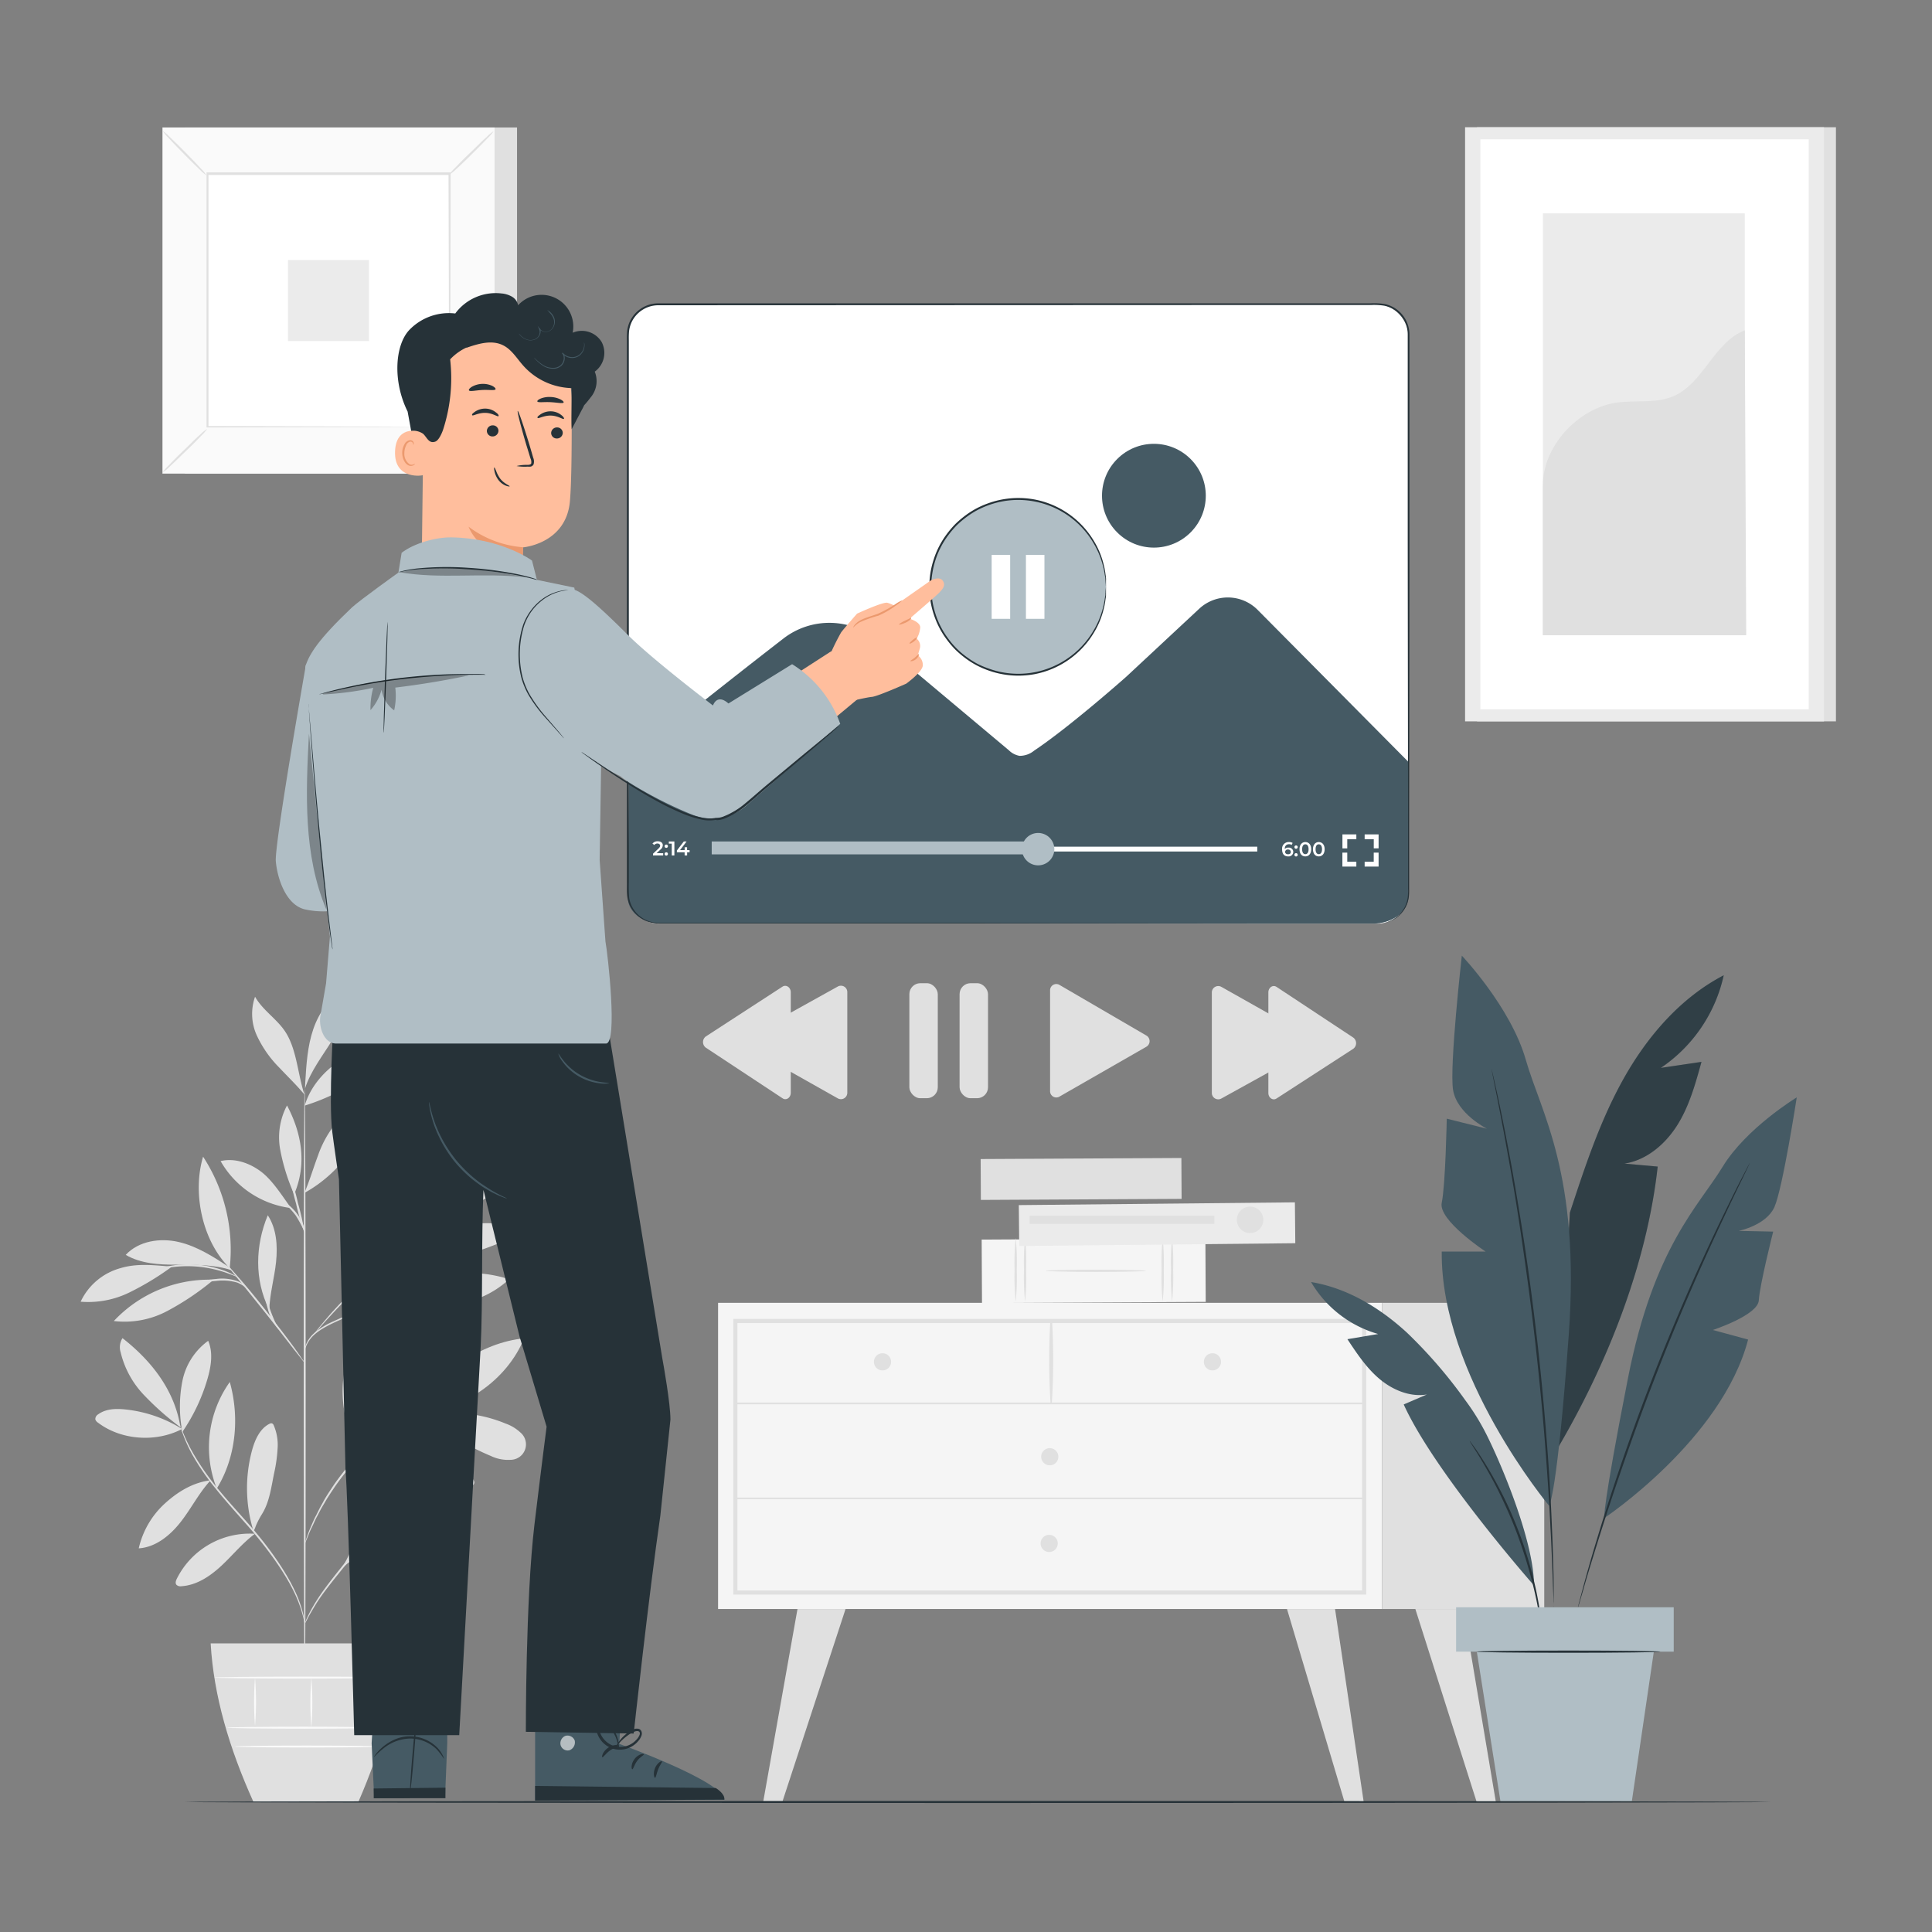 <svg xmlns="http://www.w3.org/2000/svg" viewBox="0 0 500 500"><rect x="0" y="0" width="500" height="500" fill="#808080" stroke="none"/><g id="freepik--background-complete--inject-181"><path d="M271.76,282.36V256.31a1.61,1.61,0,0,1,2.39-1.44L296.69,268a1.68,1.68,0,0,1,0,2.89l-22.54,12.93A1.61,1.61,0,0,1,271.76,282.36Z" style="fill:#e0e0e0"></path><path d="M313.62,282.85v-26a1.66,1.66,0,0,1,2.47-1.45l23.27,13.13a1.65,1.65,0,0,1,0,2.89L316.08,284.3A1.66,1.66,0,0,1,313.62,282.85Z" style="fill:#e0e0e0"></path><path d="M328.25,282.85v-26c0-1.27,1.16-2.07,2.11-1.45l19.87,13.13a1.8,1.8,0,0,1,0,2.89L330.35,284.3C329.41,284.91,328.25,284.11,328.25,282.85Z" style="fill:#e0e0e0"></path><path d="M219.28,256.81v26a1.65,1.65,0,0,1-2.47,1.44l-23.27-13.12a1.65,1.65,0,0,1,0-2.89l23.27-12.92A1.65,1.65,0,0,1,219.28,256.81Z" style="fill:#e0e0e0"></path><path d="M204.65,256.81v26c0,1.27-1.16,2.07-2.11,1.44l-19.88-13.12a1.81,1.81,0,0,1,0-2.89l19.88-12.92C203.49,254.75,204.65,255.54,204.65,256.81Z" style="fill:#e0e0e0"></path><rect x="235.34" y="254.45" width="7.36" height="29.77" rx="2.84" style="fill:#e0e0e0"></rect><rect x="248.34" y="254.45" width="7.36" height="29.77" rx="2.84" style="fill:#e0e0e0"></rect><rect x="382.25" y="32.93" width="92.89" height="153.76" style="fill:#e0e0e0"></rect><rect x="379.16" y="32.93" width="92.89" height="153.76" style="fill:#ebebeb"></rect><rect x="383.12" y="36.05" width="84.98" height="147.52" style="fill:#fff"></rect><rect x="399.3" y="55.22" width="52.25" height="109.18" style="fill:#ebebeb"></rect><path d="M399.3,125.77c-.13-10.2,9.05-20.16,19.14-21.58,4.82-.68,9.94.27,14.44-1.57,8-3.29,10.59-14,18.67-17.13l.37,78.91H399.3Z" style="fill:#e0e0e0"></path><rect x="47.87" y="32.99" width="85.94" height="89.58" style="fill:#e0e0e0"></rect><rect x="42.05" y="32.99" width="85.94" height="89.58" style="fill:#fafafa"></rect><path d="M128,122.6H42V33h86Zm-85.93,0H128V33H42.08Z" style="fill:#e0e0e0"></path><rect x="53.6" y="45.03" width="62.83" height="65.5" style="fill:#fff"></rect><path d="M53.6,111a10.92,10.92,0,0,1-1.55,1.8c-1,1.06-2.41,2.49-4,4s-3,2.94-4.11,3.93a10.67,10.67,0,0,1-1.81,1.51,9.09,9.09,0,0,1,1.54-1.8c1-1.06,2.41-2.49,4-4s3-3,4.11-3.94A9.71,9.71,0,0,1,53.6,111Z" style="fill:#e0e0e0"></path><path d="M116.43,110.8a10,10,0,0,1,1.8,1.55c1.06,1,2.5,2.42,4,4s3,3,3.93,4.1a10.29,10.29,0,0,1,1.52,1.82,10.06,10.06,0,0,1-1.8-1.54c-1.06-1-2.5-2.42-4.06-4s-3-3-3.93-4.11A9.56,9.56,0,0,1,116.43,110.8Z" style="fill:#e0e0e0"></path><path d="M116.26,45.21a10,10,0,0,1,1.55-1.8c1-1.06,2.41-2.5,4-4s3-3,4.11-3.93a9.89,9.89,0,0,1,1.82-1.52,9.91,9.91,0,0,1-1.55,1.8c-1,1.06-2.41,2.49-4,4.06s-3,2.95-4.11,3.93A9.56,9.56,0,0,1,116.26,45.21Z" style="fill:#e0e0e0"></path><path d="M53.43,45.37a10,10,0,0,1-1.8-1.55c-1.06-1-2.5-2.42-4.05-4s-2.95-3-3.93-4.1a9.06,9.06,0,0,1-1.51-1.82,10.53,10.53,0,0,1,1.79,1.55c1.06,1,2.5,2.41,4.06,4s2.95,3,3.93,4.11A9.56,9.56,0,0,1,53.43,45.37Z" style="fill:#e0e0e0"></path><path d="M116.26,110.53s0-.11,0-.32,0-.52,0-.91q0-1.23,0-3.54c0-3.1,0-7.62-.06-13.35,0-11.47-.07-27.81-.12-47.38l.24.25-62.65,0h0l.28-.28c0,24,0,46.53,0,65.5l-.24-.24,45.37.12,12.74.06,3.38,0,.87,0h0l-.84,0-3.33,0-12.69.07-45.52.12h-.24v-.24c0-19,0-41.46,0-65.5v-.28h.29l62.65,0h.24V45c0,19.63-.09,36-.12,47.54,0,5.71,0,10.2-.06,13.29,0,1.52,0,2.68,0,3.49,0,.38,0,.67,0,.89S116.26,110.53,116.26,110.53Z" style="fill:#e0e0e0"></path><rect x="74.53" y="67.3" width="20.97" height="20.97" style="fill:#ebebeb"></rect><rect x="185.84" y="337.17" width="171.82" height="79.24" style="fill:#f5f5f5"></rect><path d="M353.58,412.68H189.78V341.34h163.8Zm-162.73-1.07H352.51v-69.2H190.85Z" style="fill:#e0e0e0"></path><rect x="357.67" y="337.17" width="41.98" height="79.24" style="fill:#e0e0e0"></rect><path d="M190.31,363.42H353a.22.22,0,0,0,0-.44H190.31a.22.22,0,0,0,0,.44Z" style="fill:#e0e0e0"></path><path d="M272.21,363.2a179.82,179.82,0,0,0,.06-21.53.22.22,0,0,0-.44,0,177.76,177.76,0,0,0,.05,21.53.17.17,0,0,0,.33,0Z" style="fill:#e0e0e0"></path><path d="M316,352.44a2.22,2.22,0,1,1-2.22-2.22A2.21,2.21,0,0,1,316,352.44Z" style="fill:#e0e0e0"></path><path d="M230.61,352.44a2.22,2.22,0,1,1-2.22-2.22A2.21,2.21,0,0,1,230.61,352.44Z" style="fill:#e0e0e0"></path><path d="M273.9,377a2.22,2.22,0,1,1-2.22-2.22A2.22,2.22,0,0,1,273.9,377Z" style="fill:#e0e0e0"></path><polygon points="206.39 416.41 197.54 466.16 202.52 466.16 218.83 416.41 206.39 416.41" style="fill:#e0e0e0"></polygon><polygon points="345.51 416.41 352.91 466.25 347.93 466.25 333.07 416.41 345.51 416.41" style="fill:#e0e0e0"></polygon><polygon points="378.73 416.41 387.11 466.25 382.13 466.25 366.29 416.41 378.73 416.41" style="fill:#e0e0e0"></polygon><path d="M273.75,399.43a2.22,2.22,0,1,1-2.22-2.21A2.22,2.22,0,0,1,273.75,399.43Z" style="fill:#e0e0e0"></path><path d="M190.31,388H353a.22.22,0,0,0,0-.43H190.31a.22.22,0,0,0,0,.43Z" style="fill:#e0e0e0"></path><rect x="274.52" y="279.15" width="10.58" height="51.95" transform="translate(583.45 23.71) rotate(89.7)" style="fill:#e0e0e0"></rect><rect x="274.84" y="299.93" width="16.43" height="57.9" transform="translate(610.44 44.09) rotate(89.7)" style="fill:#f5f5f5"></rect><path d="M300.9,336.83a59.45,59.45,0,0,1-.28-8.21,59.54,59.54,0,0,1,.28-8.22,61.49,61.49,0,0,1,.28,8.22A61.4,61.4,0,0,1,300.9,336.83Z" style="fill:#e0e0e0"></path><path d="M303.33,336.83a59.45,59.45,0,0,1-.28-8.21,59.54,59.54,0,0,1,.28-8.22,61.49,61.49,0,0,1,.28,8.22A61.4,61.4,0,0,1,303.33,336.83Z" style="fill:#e0e0e0"></path><path d="M262.86,336.83a61.4,61.4,0,0,1-.28-8.21,61.49,61.49,0,0,1,.28-8.22,59.54,59.54,0,0,1,.28,8.22A59.45,59.45,0,0,1,262.86,336.83Z" style="fill:#e0e0e0"></path><path d="M265.29,336.83a61.4,61.4,0,0,1-.28-8.21,61.49,61.49,0,0,1,.28-8.22,59.54,59.54,0,0,1,.28,8.22A59.45,59.45,0,0,1,265.29,336.83Z" style="fill:#e0e0e0"></path><path d="M270.6,328.88c0-.16,5.84-.28,13-.28s13,.12,13,.28-5.84.29-13,.29S270.6,329,270.6,328.88Z" style="fill:#e0e0e0"></path><rect x="292.75" y="279.6" width="10.58" height="71.45" transform="matrix(0.01, 1, -1, 0.01, 611.79, 15.62)" style="fill:#ebebeb"></rect><path d="M323.57,319.11a3.42,3.42,0,1,1,3.37-3.42A3.4,3.4,0,0,1,323.57,319.11Z" style="fill:#e0e0e0"></path><rect x="289.31" y="291.77" width="2.11" height="47.83" transform="translate(606.05 25.32) rotate(90)" style="fill:#e0e0e0"></rect><path d="M47.13,369.83a34.32,34.32,0,0,0-14.74-5.07c-2.41-.25-5-.18-7,1.28a1.44,1.44,0,0,0-.72,1.27,1.54,1.54,0,0,0,.69.87c6,4.58,15.06,5.16,21.74,1.65" style="fill:#e0e0e0"></path><path d="M46.75,369.41A72.21,72.21,0,0,1,37.23,361a24.08,24.08,0,0,1-6-11,4.42,4.42,0,0,1,.47-3.69c7.58,5.92,13.54,13.59,15,23.1" style="fill:#e0e0e0"></path><path d="M47.05,369.77a34.26,34.26,0,0,1,.18-12.49A16.92,16.92,0,0,1,53.88,347c1.32,3.07.75,6.6-.17,9.8a47.75,47.75,0,0,1-6.6,13.9" style="fill:#e0e0e0"></path><path d="M54.49,383.1c-4.52.55-8.45,2.93-11.82,6a22.38,22.38,0,0,0-6.76,11.61c4.43-.28,8.19-3.4,10.91-6.9s4.61-7.34,7.61-10.62" style="fill:#e0e0e0"></path><path d="M56.1,385.23a29.18,29.18,0,0,1,3.37-27.57c2.57,9.15,1.63,19.49-3.37,27.57" style="fill:#e0e0e0"></path><path d="M65.93,396.94a21.07,21.07,0,0,0-20.15,11.6c-.25.5-.47,1.13-.14,1.58a1.5,1.5,0,0,0,1.34.39c4-.26,7.49-2.65,10.4-5.37s5.43-5.86,8.64-8.22" style="fill:#e0e0e0"></path><path d="M65.62,396.3a37.58,37.58,0,0,1-.38-21c.74-2.7,2-5.54,4.48-6.81a.92.92,0,0,1,.68-.12.9.9,0,0,1,.44.5,12.78,12.78,0,0,1,1,6A38.16,38.16,0,0,1,71,381c-.79,3.72-1.21,7.72-3.25,10.93a22.16,22.16,0,0,0-1.29,2.4c-.39.82-.39,1.11-.75,1.75" style="fill:#e0e0e0"></path><path d="M91.63,400.17c-1.92-7.33.12-16.22,4.74-22.23.34-.44.79-.91,1.35-.86.85.08,1.07,1.21,1,2.07a40.06,40.06,0,0,1-7.12,21" style="fill:#e0e0e0"></path><path d="M94,401.78a32.36,32.36,0,0,0,26.53-5.4,21.48,21.48,0,0,0-14.36-1.76c-4.8,1.1-9.18,3.24-12.17,7.16" style="fill:#e0e0e0"></path><path d="M96,396.9c5-8.14,14.55-13.45,24.08-13.93-1.1,3.88-4.28,6.89-7.88,8.71s-7.6,2.61-11.56,3.38c-1.54.3-3.65.63-4.64,1.84" style="fill:#e0e0e0"></path><path d="M92.13,373.21a70.06,70.06,0,0,0,3.08-14.1c.37-4.81-.32-9.83-2.81-13.95-4.66,9-5.13,19.55-.41,28.53" style="fill:#e0e0e0"></path><path d="M107.82,365.28c5.45-9.9,16.56-17.81,27.81-18.92-4.34,10.8-16.17,19.15-27.81,18.92" style="fill:#e0e0e0"></path><path d="M104.39,367.22c8.13,1.24,15,6.43,22.64,9.58a10.29,10.29,0,0,0,5.12,1,4,4,0,0,0,2.51-7.09,10.81,10.81,0,0,0-3.72-2.26c-8.27-3.44-17.14-3.53-25.85-1.44" style="fill:#e0e0e0"></path><path d="M99.69,372.92c1.84.53,2.46,1.48,3.92,2.72a42.26,42.26,0,0,0,17.17,8.82c.66.16,1.52.23,1.85-.36s-.08-1.15-.45-1.61a23.67,23.67,0,0,0-10.37-7c-4-1.47-7.39-3.25-12.12-2.87" style="fill:#e0e0e0"></path><path d="M94.38,338.49A32.49,32.49,0,0,0,119.29,347a1.7,1.7,0,0,0,1.14-.41c.63-.68-.13-1.73-.86-2.3-7.32-5.71-16.2-8.08-25.19-5.77" style="fill:#e0e0e0"></path><path d="M100.67,336.19a34.75,34.75,0,0,1,31.09-5.13A24.68,24.68,0,0,1,117,337.57a46.82,46.82,0,0,1-16.28-1.38" style="fill:#e0e0e0"></path><path d="M98.17,320.37c-.72-7.31-.25-13.08-.76-20.43,0-.58-.17-1.29-.72-1.5-.76-.3-1.4.64-1.65,1.42a23.46,23.46,0,0,0,3.12,20.35" style="fill:#e0e0e0"></path><path d="M97.64,321.18a43,43,0,0,0,12.12-11.77c2.39-3.27,4.41-7.2,3.86-11.21a11.58,11.58,0,0,0-8.74,4.34,24.4,24.4,0,0,0-4.45,9c-1,3.21-1.65,6.52-2.79,9.68" style="fill:#e0e0e0"></path><path d="M109.54,317.87a97.54,97.54,0,0,0,29.81-17.57c-3.56-1.43-7.64-.58-11.2.86a35.27,35.27,0,0,0-18.76,16.64" style="fill:#e0e0e0"></path><path d="M101,325.18c5.5.6,11.09,1,16.55.08s10.44-3,15.45-5.13a1.83,1.83,0,0,0,1-.8,1.2,1.2,0,0,0-.37-1.32,3.21,3.21,0,0,0-1.32-.62c-5.45-1.52-11.34-.81-16.7,1A78,78,0,0,0,101,325.18" style="fill:#e0e0e0"></path><path d="M69.57,338.74c-3.75-7.57-3.51-16.42-.27-24.23,2.29,3.48,2.57,7.91,2.15,12.05s-1.68,8.4-1.76,12.56" style="fill:#e0e0e0"></path><path d="M54.58,331.18a33.82,33.82,0,0,0-25.12,10.7,23.48,23.48,0,0,0,13.75-2.55A69.69,69.69,0,0,0,55,331.44" style="fill:#e0e0e0"></path><path d="M44.49,327.81c-4.58-.37-9-.94-13.4.41a16.1,16.1,0,0,0-10.22,8.66,24.17,24.17,0,0,0,12.57-2.37,72.44,72.44,0,0,0,11.05-6.7" style="fill:#e0e0e0"></path><path d="M59.42,328c-4.12-2.7-8.36-5.45-13.16-6.57s-10.37-.29-13.72,3.33c3.89,2.28,8.61,2.55,13.11,2.54s10-.05,14.29,1.45" style="fill:#e0e0e0"></path><path d="M59.45,328.18c-7.06-6.92-9.73-19.36-6.89-28.83a44,44,0,0,1,6.89,28.83" style="fill:#e0e0e0"></path><path d="M78.84,308.56c1.33-3.09,2.26-6.34,3.45-9.48a27.32,27.32,0,0,1,4.94-8.75A13,13,0,0,1,96,285.81,35.17,35.17,0,0,1,79,308.61" style="fill:#e0e0e0"></path><path d="M75.33,312.65c-2.2-3-4.75-7.14-7.73-9.4s-6.87-3.63-10.51-2.76a24.46,24.46,0,0,0,18.24,12.16" style="fill:#e0e0e0"></path><path d="M76,308.81a52.21,52.21,0,0,1-3.48-11.26,17.62,17.62,0,0,1,1.76-11.46c3.87,7.32,5.12,15.17,1.92,22.81" style="fill:#e0e0e0"></path><path d="M78.87,286.09c2.19-7.25,8.84-12.59,16-15a5.88,5.88,0,0,1,2.8-.42,2.42,2.42,0,0,1,2.07,1.72c.26,1.24-.76,2.34-1.71,3.16a54.41,54.41,0,0,1-19.17,10.58" style="fill:#e0e0e0"></path><path d="M79,280.16c.28-4.68.57-9.42,2.09-13.85s4.46-8.59,8.72-10.53c.73,4.72-1.36,9.42-3.87,13.49s-5.54,7.9-7,12.43" style="fill:#e0e0e0"></path><path d="M78.84,283.38c-1.82-5.29-2-12-5.17-16.61-2.21-3.22-5.76-5.41-7.66-8.82a13.44,13.44,0,0,0,.44,10,29.13,29.13,0,0,0,5.86,8.38c2.34,2.5,4.35,4.38,6.53,7" style="fill:#e0e0e0"></path><path d="M78.87,439.06c-.14,0-.26-35.27-.27-78.76s.1-78.76.24-78.76.26,35.26.27,78.76S79,439.06,78.87,439.06Z" style="fill:#e0e0e0"></path><path d="M109.69,333.42a6.86,6.86,0,0,1-1.33.5l-3.65,1.23c-3.07,1.05-7.3,2.57-11.89,4.45s-8.82,3.53-11.26,5.64a8.19,8.19,0,0,0-2.26,3c-.35.82-.42,1.33-.46,1.32s0-.13,0-.37a5.46,5.46,0,0,1,.26-1A8.1,8.1,0,0,1,81.32,345a19.61,19.61,0,0,1,4.89-3c2-.92,4.12-1.87,6.42-2.81,4.6-1.89,8.86-3.36,12-4.32,1.56-.49,2.83-.84,3.71-1.08A8.16,8.16,0,0,1,109.69,333.42Z" style="fill:#e0e0e0"></path><path d="M119.79,308.61a2.72,2.72,0,0,1-.37.4l-1.13,1.06-4.23,3.84L100,326.43c-5.49,4.88-10.23,9.55-13.52,13.07-1.64,1.75-2.94,3.21-3.82,4.22l-1,1.17c-.23.26-.36.4-.38.39a2,2,0,0,1,.31-.46c.21-.28.52-.7.94-1.23.84-1,2.1-2.55,3.72-4.34a178.61,178.61,0,0,1,13.44-13.2c5.51-4.88,10.52-9.26,14.16-12.41l4.34-3.72,1.19-1A2.77,2.77,0,0,1,119.79,308.61Z" style="fill:#e0e0e0"></path><path d="M94.08,331.4c-.15-.07,1-2.72,2.14-6.06s1.7-6.18,1.84-6.15a20.5,20.5,0,0,1-1.35,6.31A42.75,42.75,0,0,1,95,329.74,7.16,7.16,0,0,1,94.08,331.4Z" style="fill:#e0e0e0"></path><path d="M78.9,352.74a7.55,7.55,0,0,1-.84-1L75.89,349c-1.82-2.35-4.33-5.6-7.15-9.15s-5.42-6.75-7.3-9.05c-.88-1.1-1.62-2-2.21-2.74a7,7,0,0,1-.77-1.05,6.22,6.22,0,0,1,.92.92c.56.61,1.36,1.51,2.34,2.64,2,2.25,4.59,5.4,7.41,9s5.3,6.84,7.05,9.25c.87,1.21,1.57,2.19,2,2.88A5.88,5.88,0,0,1,78.9,352.74Z" style="fill:#e0e0e0"></path><path d="M72.15,344.07a12.28,12.28,0,0,1-2.83-5.3,15.28,15.28,0,0,1-.65-5.35l.23,0c-.1.41-.18.63-.22.62s0-.24,0-.65h.22a24.58,24.58,0,0,0,.9,5.2A39.63,39.63,0,0,0,72.15,344.07Z" style="fill:#e0e0e0"></path><path d="M63.42,333.09a8.84,8.84,0,0,0-2-1.15,13.2,13.2,0,0,0-5.49-.43,34.38,34.38,0,0,0-5.53.89,16.4,16.4,0,0,1-2.27.55,7.87,7.87,0,0,1,2.18-.9A25.36,25.36,0,0,1,55.92,331a12,12,0,0,1,5.66.61A3.43,3.43,0,0,1,63.42,333.09Z" style="fill:#e0e0e0"></path><path d="M61.36,330.43c0,.08-1.16-.46-3-1.1a31.28,31.28,0,0,0-7.56-1.55,30.64,30.64,0,0,0-7.7.39c-2,.35-3.14.71-3.16.63s.27-.16.8-.34a19.72,19.72,0,0,1,2.29-.65A27.05,27.05,0,0,1,58.45,329a20.28,20.28,0,0,1,2.16,1A3.23,3.23,0,0,1,61.36,330.43Z" style="fill:#e0e0e0"></path><path d="M78.84,319.19a61.41,61.41,0,0,1-2.21-7.67,63.85,63.85,0,0,1-1.72-7.8,60.77,60.77,0,0,1,2.21,7.67A63,63,0,0,1,78.84,319.19Z" style="fill:#e0e0e0"></path><path d="M79,319.19a37,37,0,0,0-2.45-4.6,20.67,20.67,0,0,0-3.6-3.71,3.27,3.27,0,0,1,1.39.71A11.57,11.57,0,0,1,77,314.3,10.25,10.25,0,0,1,79,319.19Z" style="fill:#e0e0e0"></path><path d="M78.87,420.26c-.05,0-.16-.85-.55-2.34A34.14,34.14,0,0,0,76,411.81c-2.44-5-6.87-11.29-12.5-17.62-2.8-3.18-5.5-6.19-7.8-9.07a62.75,62.75,0,0,1-5.58-8.05,37.27,37.27,0,0,1-2.81-6c-.26-.73-.45-1.31-.56-1.7a2.63,2.63,0,0,1-.14-.61s.3.81.88,2.24a43.93,43.93,0,0,0,2.94,5.86A68,68,0,0,0,56,384.82c2.31,2.85,5,5.84,7.82,9,5.65,6.34,10.07,12.73,12.44,17.79a30.32,30.32,0,0,1,2.23,6.22c.16.76.27,1.36.31,1.77A2.62,2.62,0,0,1,78.87,420.26Z" style="fill:#e0e0e0"></path><path d="M106.72,388.81a16.74,16.74,0,0,1-1.46.82,31,31,0,0,0-3.79,2.5,43.22,43.22,0,0,0-5,4.53c-1.74,1.85-3.54,4-5.37,6.28-3.67,4.6-7.1,8.67-9.16,11.93-1,1.61-1.8,3-2.29,3.92a12.8,12.8,0,0,1-.81,1.47,1.48,1.48,0,0,1,.14-.41c.11-.27.25-.66.49-1.15a37.19,37.19,0,0,1,2.17-4c2-3.33,5.4-7.45,9.06-12.05,1.84-2.3,3.66-4.44,5.43-6.28a40.53,40.53,0,0,1,5.1-4.5,27.48,27.48,0,0,1,3.91-2.39c.48-.24.88-.39,1.14-.5S106.71,388.79,106.72,388.81Z" style="fill:#e0e0e0"></path><path d="M107.26,399a21.3,21.3,0,0,1-3.08.45,40,40,0,0,0-7.32,1.44,22.05,22.05,0,0,0-6.55,3.44c-1.51,1.16-2.22,2.13-2.29,2.07a2.49,2.49,0,0,1,.46-.71,11.35,11.35,0,0,1,1.61-1.64,19.83,19.83,0,0,1,6.62-3.65,33.78,33.78,0,0,1,7.43-1.31A16.54,16.54,0,0,1,107.26,399Z" style="fill:#e0e0e0"></path><path d="M88.92,405.29c-.16-.09,1.23-2.21,2.31-5.07s1.25-5.41,1.43-5.38a4.9,4.9,0,0,1,0,1.66,18,18,0,0,1-.9,3.89A19.1,19.1,0,0,1,89.92,404C89.37,404.83,89,405.33,88.92,405.29Z" style="fill:#e0e0e0"></path><path d="M115.74,361.41a2,2,0,0,1-.49.26l-1.45.66c-.64.27-1.41.62-2.28,1.08s-1.89.91-3,1.55l-1.68,1c-.58.34-1.16.74-1.77,1.12-1.24.75-2.49,1.68-3.81,2.63a65,65,0,0,0-14.68,15.18c-.9,1.36-1.78,2.63-2.49,3.9-.37.63-.74,1.22-1.06,1.81l-.9,1.72c-.6,1.08-1,2.11-1.45,3s-.74,1.66-1,2.31-.45,1.08-.61,1.47a2.59,2.59,0,0,1-.25.5A3.27,3.27,0,0,1,79,399l.52-1.51c.23-.65.52-1.45.92-2.35s.81-1.95,1.39-3l.87-1.75c.31-.6.69-1.2,1-1.83.7-1.29,1.58-2.58,2.48-3.95A62.94,62.94,0,0,1,101,369.28c1.34-.94,2.6-1.86,3.86-2.6.62-.38,1.21-.78,1.8-1.11l1.71-.93c1.08-.62,2.11-1.06,3-1.49s1.67-.75,2.32-1l1.49-.57A1.89,1.89,0,0,1,115.74,361.41Z" style="fill:#e0e0e0"></path><path d="M93.7,376.18a3.49,3.49,0,0,1,1.21-1.81,7.64,7.64,0,0,1,4.88-1.87,13.37,13.37,0,0,1,5.14,1,7.34,7.34,0,0,1,1.95.95,12,12,0,0,1-2.07-.61,15.71,15.71,0,0,0-5-.83,7.9,7.9,0,0,0-4.66,1.64A14.18,14.18,0,0,0,93.7,376.18Z" style="fill:#e0e0e0"></path><path d="M90.4,379.58a18.16,18.16,0,0,0,1.39-4.51,17.9,17.9,0,0,0-.31-4.71c.06,0,.33.45.57,1.31a9.37,9.37,0,0,1,.25,3.45,9.09,9.09,0,0,1-1,3.31C90.83,379.21,90.45,379.61,90.4,379.58Z" style="fill:#e0e0e0"></path><path d="M54.52,425.31c.76,13.48,4.82,27.19,11.06,41H92.75c6-13.72,9.74-27.4,10.41-41Z" style="fill:#e0e0e0"></path><path d="M98.75,447.12c0,.14-8.94.26-20,.26s-20-.12-20-.26,9-.25,20-.25S98.75,447,98.75,447.12Z" style="fill:#fafafa"></path><path d="M98.15,452c0,.14-8.39.26-18.73.26S60.7,452.14,60.7,452s8.38-.25,18.72-.25S98.15,451.86,98.15,452Z" style="fill:#fafafa"></path><path d="M66,434.16a75.49,75.49,0,0,1,0,12.52,78.5,78.5,0,0,1,0-12.52Z" style="fill:#fafafa"></path><path d="M80.58,434.16a84.11,84.11,0,0,1,0,13,80.88,80.88,0,0,1,0-13Z" style="fill:#fafafa"></path><path d="M94.24,434.05a87.51,87.51,0,0,1,0,13.22,84.15,84.15,0,0,1,0-13.22Z" style="fill:#fafafa"></path><path d="M102.29,434.16c0,.14-10.49.26-23.42.26s-23.43-.12-23.43-.26,10.49-.25,23.43-.25S102.29,434,102.29,434.16Z" style="fill:#fafafa"></path></g><g id="freepik--Floor--inject-181"><path d="M458.34,466.35c0,.15-91.94.26-205.33.26s-205.35-.11-205.35-.26,91.92-.26,205.35-.26S458.34,466.21,458.34,466.35Z" style="fill:#263238"></path></g><g id="freepik--Screen--inject-181"><rect x="162.47" y="78.76" width="202" height="160.27" rx="7.87" style="fill:#fff"></rect><path d="M325.48,157.84a10.86,10.86,0,0,0-15.11-.31l-18.9,17.61S277,188,267.64,194.26a5.85,5.85,0,0,1-3.8,1.35,5.28,5.28,0,0,1-2.77-1.46l-24.91-20.89-9.08-7.56a19.42,19.42,0,0,0-24.33-.45c-18.63,14.4-40,31.64-40,31.64l-.24,35.53c0,3.64,3.88,6.61,8.7,6.61H355.29c5.07,0,9.18-3.11,9.18-6.94V197.15Z" style="fill:#455a64"></path><circle cx="298.63" cy="128.29" r="13.43" transform="translate(-3.25 248.74) rotate(-45)" style="fill:#455a64"></circle><path d="M356.6,239l.46,0a8.12,8.12,0,0,0,1.36-.21,7.86,7.86,0,0,0,4.39-2.89,7.57,7.57,0,0,0,1.5-3.59,14.07,14.07,0,0,0,.09-2.28c0-.8,0-1.63,0-2.49q0-5.21,0-12c0-18-.05-44-.08-76.19,0-16.08,0-33.7,0-52.61a7.63,7.63,0,0,0-6-7.61,16.34,16.34,0,0,0-3.59-.19h-46L170.36,79a7.64,7.64,0,0,0-7,4.6,7.88,7.88,0,0,0-.56,2.13,20.85,20.85,0,0,0-.06,2.25v57.91c0,23.15,0,45.48,0,66.74V228.4a37.43,37.43,0,0,0,.08,3.84,7.36,7.36,0,0,0,1.39,3.42,7.65,7.65,0,0,0,6.37,3.14l29.32,0,52.61,0,76.19.08,20.71,0,5.39,0c1.21,0,1.83,0,1.83,0l-1.83,0-5.39,0-20.71,0-76.19.09-52.61,0H170.55a8.12,8.12,0,0,1-6.75-3.33,7.84,7.84,0,0,1-1.47-3.63c-.16-1.33-.06-2.59-.09-3.9q0-7.77,0-15.75c0-21.26,0-43.59,0-66.74q0-17.35,0-35.3V88a22.49,22.49,0,0,1,.06-2.31,8.84,8.84,0,0,1,.6-2.27,8.17,8.17,0,0,1,7.49-4.92l138.36,0h46a17,17,0,0,1,3.69.2,8.07,8.07,0,0,1,6.32,8c0,18.91,0,36.53,0,52.61,0,32.16-.06,58.19-.08,76.19q0,6.75,0,12c0,.86,0,1.69,0,2.49a14.39,14.39,0,0,1-.1,2.3,7.89,7.89,0,0,1-6,6.51,6.82,6.82,0,0,1-1.36.18Z" style="fill:#263238"></path><path d="M171.63,220.82v.57H169v-.45l1.44-1.36c.35-.34.41-.55.41-.75s-.23-.53-.67-.53a1,1,0,0,0-.85.38l-.47-.36a1.66,1.66,0,0,1,1.37-.6c.79,0,1.3.4,1.3,1a1.45,1.45,0,0,1-.6,1.14l-1,.92Z" style="fill:#fff"></path><path d="M172,219a.43.43,0,1,1,.43.43A.42.42,0,0,1,172,219Zm0,2a.43.43,0,1,1,.43.43A.42.42,0,0,1,172,221Z" style="fill:#fff"></path><path d="M174.53,217.77v3.62h-.68v-3.06h-.76v-.56Z" style="fill:#fff"></path><path d="M178.47,220.57h-.64v.82h-.65v-.82h-2v-.47l1.79-2.33h.72L176,220h1.19v-.73h.63V220h.64Z" style="fill:#fff"></path><rect x="184.39" y="219.12" width="140.99" height="1.25" style="fill:#fff"></rect><rect x="184.19" y="217.77" width="85.9" height="3.34" style="fill:#B0BEC5"></rect><path d="M272.86,219.75a4.19,4.19,0,1,1-4.19-4.18A4.19,4.19,0,0,1,272.86,219.75Z" style="fill:#B0BEC5"></path><path d="M334.7,220.47a1.2,1.2,0,0,1-1.32,1.17c-1,0-1.57-.63-1.57-1.8a1.71,1.71,0,0,1,1.77-1.92,1.76,1.76,0,0,1,.95.23l-.24.51a1.25,1.25,0,0,0-.69-.18c-.68,0-1.11.43-1.11,1.25h0a1.22,1.22,0,0,1,1-.37A1.13,1.13,0,0,1,334.7,220.47Zm-.65,0c0-.38-.29-.62-.73-.62a.66.66,0,0,0-.73.62c0,.35.27.61.75.61S334.05,220.88,334.05,220.5Z" style="fill:#fff"></path><path d="M335,219.23a.41.41,0,0,1,.42-.43.42.42,0,0,1,.43.43.43.43,0,0,1-.43.43A.42.42,0,0,1,335,219.23Zm0,2a.41.41,0,0,1,.42-.43.42.42,0,0,1,.43.43.43.43,0,0,1-.43.43A.42.42,0,0,1,335,221.2Z" style="fill:#fff"></path><path d="M336.31,219.78c0-1.19.65-1.86,1.51-1.86s1.52.67,1.52,1.86-.65,1.86-1.52,1.86S336.31,221,336.31,219.78Zm2.35,0c0-.87-.34-1.28-.84-1.28s-.83.41-.83,1.28.34,1.28.83,1.28S338.66,220.65,338.66,219.78Z" style="fill:#fff"></path><path d="M339.79,219.78c0-1.19.65-1.86,1.51-1.86s1.52.67,1.52,1.86-.66,1.86-1.52,1.86S339.79,221,339.79,219.78Zm2.35,0c0-.87-.34-1.28-.84-1.28s-.83.41-.83,1.28.34,1.28.83,1.28S342.14,220.65,342.14,219.78Z" style="fill:#fff"></path><polygon points="348.67 219.56 347.42 219.56 347.42 215.94 351.02 215.94 351.02 217.19 348.67 217.19 348.67 219.56" style="fill:#fff"></polygon><polygon points="351.02 224.27 347.41 224.27 347.41 220.66 348.67 220.66 348.67 223.02 351.02 223.02 351.02 224.27" style="fill:#fff"></polygon><polygon points="356.78 224.27 353.17 224.27 353.17 223.02 355.52 223.02 355.52 220.66 356.78 220.66 356.78 224.27" style="fill:#fff"></polygon><polygon points="356.78 219.55 355.53 219.55 355.53 217.19 353.17 217.19 353.17 215.94 356.78 215.94 356.78 219.55" style="fill:#fff"></polygon></g><g id="freepik--Button--inject-181"><circle cx="263.47" cy="151.88" r="22.75" transform="translate(71.62 387.84) rotate(-80.85)" style="fill:#B0BEC5"></circle><path d="M286.23,151.88a1.61,1.61,0,0,1-.05-.37c0-.27-.05-.62-.08-1.08l-.05-.79c0-.29-.1-.61-.15-.95a17.12,17.12,0,0,0-.48-2.34,22,22,0,0,0-2.54-6,22.56,22.56,0,0,0-27.08-9.6,23.78,23.78,0,0,0-2.93,1.3,23.05,23.05,0,0,0-2.76,1.77,25,25,0,0,0-2.55,2.17,26.48,26.48,0,0,0-2.21,2.61,21.86,21.86,0,0,0-3.21,6.2,24.1,24.1,0,0,0-1.16,7.1,23.78,23.78,0,0,0,1.16,7.1,21.61,21.61,0,0,0,3.21,6.2,20.77,20.77,0,0,0,4.76,4.78,23.05,23.05,0,0,0,2.76,1.77A22.3,22.3,0,0,0,255.8,173a22.47,22.47,0,0,0,21.33-3.2,22.35,22.35,0,0,0,5.75-6.4,21.84,21.84,0,0,0,2.54-6,17.12,17.12,0,0,0,.48-2.34c.05-.34.11-.66.15-.95s0-.55.05-.79c0-.46.06-.81.08-1.08a1.49,1.49,0,0,1,.05-.37,3.39,3.39,0,0,1,0,.37q0,.41,0,1.08c0,.24,0,.51,0,.8s-.08.61-.13,1a17.12,17.12,0,0,1-.44,2.37,21.3,21.3,0,0,1-2.48,6.11,22.89,22.89,0,0,1-15.42,10.87,23,23,0,0,1-12.07-1,23.37,23.37,0,0,1-3-1.32,22.88,22.88,0,0,1-2.83-1.8,25.77,25.77,0,0,1-2.61-2.22,25.17,25.17,0,0,1-2.26-2.66,22.22,22.22,0,0,1-3.29-6.34,22.74,22.74,0,0,1,0-14.52,22.09,22.09,0,0,1,3.29-6.34,25.17,25.17,0,0,1,2.26-2.66,25.77,25.77,0,0,1,2.61-2.22,22.88,22.88,0,0,1,2.83-1.8,23.37,23.37,0,0,1,3-1.32,23,23,0,0,1,12.07-1,22.89,22.89,0,0,1,15.42,10.87,21.18,21.18,0,0,1,2.48,6.11,16.85,16.85,0,0,1,.44,2.37c.05.34.1.66.13,1s0,.55,0,.8q0,.67,0,1.08A3.49,3.49,0,0,1,286.23,151.88Z" style="fill:#263238"></path><rect x="256.64" y="143.61" width="4.79" height="16.54" style="fill:#fff"></rect><rect x="265.51" y="143.61" width="4.79" height="16.54" style="fill:#fff"></rect></g><g id="freepik--Plant--inject-181"><path d="M446.1,252.4C435,258.17,426.42,268.1,420.28,279s-10.09,22.93-14,34.84l-3.43,61.43c13-22,23.35-47.95,26.16-73.36l-8.62-.77c5.78-.88,10.63-5.07,13.72-10s4.68-10.69,6.23-16.33l-10.52,1.56A39,39,0,0,0,446.1,252.4Z" style="fill:#455a64"></path><g style="opacity:0.3"><path d="M446.1,252.4C435,258.17,426.42,268.1,420.28,279s-10.09,22.93-14,34.84l-3.43,61.43c13-22,23.35-47.95,26.16-73.36l-8.62-.77c5.78-.88,10.63-5.07,13.72-10s4.68-10.69,6.23-16.33l-10.52,1.56A39,39,0,0,0,446.1,252.4Z"></path></g><path d="M400.92,389.7s-28.12-33.65-27.8-65.79h11.36s-12.33-8.11-11.36-12.65,1.3-21.75,1.3-21.75l10.39,2.6s-7.79-3.9-8.76-10.06,2.27-34.73,2.27-34.73,12.66,13.31,16.55,26.94S409,303.79,406,345.34,400.92,389.7,400.92,389.7Z" style="fill:#455a64"></path><path d="M415.18,392.88s30.46-20.29,37.23-46.2l-9.13-2.48s11.7-3.83,11.9-7.69,3.72-17.77,3.72-17.77l-8.92-.19s7.11-1.42,9.24-6.17S465,284,465,284s-13.09,7.93-19.21,18S428,322.66,421.31,356.71,415.18,392.88,415.18,392.88Z" style="fill:#455a64"></path><path d="M386,276.66a2.24,2.24,0,0,1,.1.35c.07.27.15.61.25,1,.21.95.52,2.29.9,4s.84,3.86,1.34,6.34,1.08,5.29,1.66,8.41c1.2,6.24,2.47,13.7,3.78,22s2.54,17.46,3.67,27.09,1.95,18.84,2.61,27.22,1.09,15.93,1.33,22.29c.16,3.17.23,6,.31,8.57s.13,4.69.14,6.47,0,3.12,0,4.09c0,.45,0,.8,0,1.07a1.41,1.41,0,0,1,0,.36,2,2,0,0,1,0-.36c0-.27,0-.62-.05-1.07,0-1-.08-2.34-.14-4.08s-.13-3.95-.24-6.47-.21-5.39-.4-8.56c-.3-6.35-.8-13.9-1.45-22.27s-1.56-17.56-2.66-27.2-2.38-18.77-3.61-27.07-2.51-15.77-3.67-22c-.54-3.13-1.1-5.95-1.57-8.43s-.89-4.61-1.24-6.35-.61-3.06-.79-4c-.08-.43-.15-.78-.19-1A1.93,1.93,0,0,1,386,276.66Z" style="fill:#263238"></path><path d="M397,410.32s-25.73-29.2-33.72-46.85l6-2.58c-4.37.72-8.85-1.16-12.24-4s-5.88-6.61-8.33-10.31l7.95-1.34a29.54,29.54,0,0,1-17.36-13.45c9.38,1.54,17.86,6.69,24.85,13.13a123.58,123.58,0,0,1,15.06,17.45,60,60,0,0,1,5.85,9.61C389.43,380.91,397,399.59,397,410.32Z" style="fill:#455a64"></path><path d="M452.82,301a1.18,1.18,0,0,1-.12.3l-.39.85-1.56,3.24c-1.38,2.81-3.33,6.88-5.69,11.94-4.74,10.12-11,24.25-17.12,40.14s-11,30.55-14.34,41.22c-1.66,5.34-3,9.67-3.83,12.67-.43,1.46-.78,2.62-1,3.45-.12.36-.21.66-.28.89a1.44,1.44,0,0,1-.12.3,1.21,1.21,0,0,1,.06-.31c.06-.24.13-.54.23-.91.22-.84.52-2,.92-3.48.8-3,2-7.37,3.64-12.73,3.21-10.7,8.05-25.39,14.2-41.31s12.45-30,17.28-40.1c2.42-5,4.42-9.1,5.86-11.87l1.66-3.19c.19-.34.33-.61.45-.83A1.34,1.34,0,0,1,452.82,301Z" style="fill:#263238"></path><path d="M399.2,422.83a2.21,2.21,0,0,1-.13-.54l-.25-1.55c-.2-1.34-.54-3.29-1-5.67s-1.13-5.21-2-8.32-1.94-6.46-3.24-9.94-2.75-6.71-4.14-9.61-2.79-5.44-4-7.54-2.25-3.78-3-4.93l-.83-1.33c-.19-.31-.28-.47-.26-.49a2.3,2.3,0,0,1,.35.43l.93,1.27c.8,1.1,1.88,2.76,3.15,4.84s2.69,4.63,4.15,7.52,2.87,6.15,4.2,9.63,2.37,6.89,3.21,10,1.45,6,1.86,8.38.7,4.36.83,5.72c.06.63.11,1.14.15,1.57A1.77,1.77,0,0,1,399.2,422.83Z" style="fill:#263238"></path><rect x="376.84" y="415.96" width="56.32" height="11.49" style="fill:#B0BEC5"></rect><polygon points="382.2 427.45 388.3 466.09 422.33 466.09 428.01 427.45 382.2 427.45" style="fill:#B0BEC5"></polygon><path d="M429.71,427.45c0,.16-10.66.29-23.8.29s-23.8-.13-23.8-.29,10.66-.29,23.8-.29S429.71,427.29,429.71,427.45Z" style="fill:#263238"></path></g><g id="freepik--Character--inject-181"><path d="M138.49,442.25V466l49-.23c-.35-4.82-27.22-14.45-27.22-14.45l.53-9.11Z" style="fill:#455a64"></path><g style="opacity:0.6"><path d="M146.41,449.21a2.07,2.07,0,0,0-1.34,2.37,1.91,1.91,0,0,0,2.26,1.4,2.18,2.18,0,0,0,1.41-2.52,2,2,0,0,0-2.51-1.19" style="fill:#fff"></path></g><path d="M138.49,466v-3.8l46.75.54s2.44,1.44,2.21,3Z" style="fill:#263238"></path><path d="M160.23,451.82c0,.25-1.2.38-2.35,1.19s-1.77,1.85-2,1.76.11-1.53,1.53-2.48S160.27,451.59,160.23,451.82Z" style="fill:#263238"></path><path d="M166.64,454c.06.24-1,.67-1.76,1.73s-1,2.16-1.24,2.16-.41-1.4.6-2.7S166.63,453.79,166.64,454Z" style="fill:#263238"></path><path d="M169.53,460.09c-.22.05-.57-1.18,0-2.54s1.7-1.91,1.8-1.71-.57.94-1,2.06S169.76,460.06,169.53,460.09Z" style="fill:#263238"></path><path d="M159.75,445.05c-.1.23-1.19-.1-2.53,0s-2.39.57-2.52.36.87-1.11,2.46-1.22S159.86,444.86,159.75,445.05Z" style="fill:#263238"></path><path d="M160,452.88a3.35,3.35,0,0,0,.11-1.45,7.91,7.91,0,0,0-1.3-3.75,7.58,7.58,0,0,0-1.91-2,1.7,1.7,0,0,0-1.66-.28,1.82,1.82,0,0,0-1,1.57,6.29,6.29,0,0,0,4.3,5.56,6.21,6.21,0,0,0,6.61-1.92,4.27,4.27,0,0,0,.88-1.47,1.61,1.61,0,0,0,0-1,1.14,1.14,0,0,0-.67-.69,2.09,2.09,0,0,0-1.52.15A9.84,9.84,0,0,0,160,451a3.84,3.84,0,0,0-.68,1.27,14.29,14.29,0,0,1,3.73-3.55c.66-.37,1.52-.89,2.21-.66.3.12.42.47.28.89a3.74,3.74,0,0,1-.77,1.21,5.63,5.63,0,0,1-5.92,1.69,5.74,5.74,0,0,1-3.88-4.84,1.18,1.18,0,0,1,.58-1,1.14,1.14,0,0,1,1.09.21,7,7,0,0,1,1.82,1.77,8.25,8.25,0,0,1,1.43,3.48C160,452.36,160,452.88,160,452.88Z" style="fill:#263238"></path><polygon points="115.75 443.46 115.75 451.14 115.19 464.95 96.84 465.39 96.18 451.14 96.72 442.46 115.75 443.46" style="fill:#455a64"></polygon><path d="M106.12,463.91c-.12,0,.15-4.22.59-9.43s.88-9.45,1-9.46-.15,4.22-.59,9.44S106.23,463.91,106.12,463.91Z" style="fill:#263238"></path><polygon points="115.27 462.65 96.72 462.86 96.72 465.39 115.28 465.37 115.27 462.65" style="fill:#263238"></polygon><path d="M96.77,454.71s.13-.28.47-.73a13,13,0,0,1,4.6-3.66,9.93,9.93,0,0,1,11.43,2.07,8.12,8.12,0,0,1,1.35,2,2.41,2.41,0,0,1,.29.81,19,19,0,0,0-1.92-2.5,9.89,9.89,0,0,0-6.88-2.77,11.3,11.3,0,0,0-7,2.67C97.59,453.79,96.84,454.78,96.77,454.71Z" style="fill:#263238"></path><path d="M157.07,264l-2.15-3.35-68.58,3.23S85,285.14,86,293c.3,2.5,1.72,12.2,1.72,12.2l1.69,75.16c.64,6,2.26,68.69,2.26,68.69h27.18l5.55-100.56c.58-11.19.16-28.15.72-40.53l9.34,37.93,7,23.34s-1.5,11.58-3.15,25.36c-2.3,19.31-2.22,53.6-2.22,53.6l27.91.45s3.87-35.62,6.9-56.42l2.61-24.83c0-4.15-1.81-14.3-2.13-16Z" style="fill:#263238"></path><path d="M131.19,310.17a7.26,7.26,0,0,1-1.25-.42,14.44,14.44,0,0,1-1.43-.61c-.54-.27-1.18-.54-1.84-.94s-1.39-.79-2.13-1.31-1.51-1.08-2.31-1.7a34,34,0,0,1-4.65-4.65A34.53,34.53,0,0,1,114,295c-.43-.92-.88-1.77-1.18-2.62a21.13,21.13,0,0,1-.84-2.35,20.19,20.19,0,0,1-.53-2,11.62,11.62,0,0,1-.29-1.52,6.42,6.42,0,0,1-.14-1.32c.11,0,.34,1.86,1.3,4.73a23.78,23.78,0,0,0,.89,2.3c.32.83.77,1.67,1.21,2.56a36.77,36.77,0,0,0,3.58,5.4,36.11,36.11,0,0,0,4.56,4.6c.78.63,1.51,1.23,2.25,1.72s1.43.95,2.07,1.35C129.46,309.43,131.23,310.07,131.19,310.17Z" style="fill:#455a64"></path><path d="M157.68,280.3a6.35,6.35,0,0,1-2.37.07,13.75,13.75,0,0,1-5.45-1.77,13.55,13.55,0,0,1-4.26-3.83,6.34,6.34,0,0,1-1.11-2.09c.08-.05.5.75,1.4,1.87a15.09,15.09,0,0,0,4.22,3.61,15.64,15.64,0,0,0,5.25,1.86C156.77,280.24,157.68,280.22,157.68,280.3Z" style="fill:#455a64"></path><path d="M214.76,169.57a60.07,60.07,0,0,1,2.93-5.92c.75-1,4.11-4.84,4.11-4.84s6.75-3.12,7.85-2.81a8.24,8.24,0,0,1,1.87.78l9.43-6.6s2.21-1.16,3.07.16-.33,2.31-.83,2.92-7.34,6.47-7.34,6.47l-.25.47s2.55.78,2.55,2.17a6.69,6.69,0,0,1-.91,2.92,2.43,2.43,0,0,1,.78,2.63l-.5,1.69a3,3,0,0,1,1.29,2.71c-.24,1.7-4.28,4.61-4.28,4.61s-7.34,3.27-8.86,3.42-5,1-5,1Z" style="fill:#ffbe9d"></path><path d="M233.55,155.35a9.58,9.58,0,0,1-1.69,1.35,22.36,22.36,0,0,1-4.55,2.64,30.08,30.08,0,0,0-4.87,1.75,8,8,0,0,0-1.63,1.33c-.06,0,.28-.87,1.44-1.64s3-1.25,4.88-1.91a32.19,32.19,0,0,0,4.53-2.47A8.58,8.58,0,0,1,233.55,155.35Z" style="fill:#eb996e"></path><path d="M235.79,159.9c.06,0,0,.27-.27.51a4.55,4.55,0,0,1-1.1.71c-.93.41-1.69.62-1.75.51s.64-.57,1.53-1c.44-.2.84-.39,1.11-.53S235.73,159.86,235.79,159.9Z" style="fill:#eb996e"></path><path d="M237.29,165c.1.09-.21.59-.75,1s-1.09.66-1.16.54.32-.51.83-.93S237.19,164.94,237.29,165Z" style="fill:#eb996e"></path><path d="M237.8,169.28c.13,0-.06.77-.75,1.32s-1.42.6-1.44.47.55-.39,1.12-.86S237.67,169.22,237.8,169.28Z" style="fill:#eb996e"></path><polygon points="215.09 168.56 202.46 176.72 207.47 192.98 223.53 179.61 222.56 172.35 215.09 168.56" style="fill:#ffbe9d"></polygon><path d="M109.66,103.77l-.54,44c-.1,7.47,1.3,18.48,13.13,18.09h0c10.23-1.12,12.95-10.81,13-17.79,0-3.31.07-6.07.1-6.41,0,0,11.21-.91,12.15-12,.46-5.35.5-16.44.43-26.48A20.69,20.69,0,0,0,128.77,82.7l-1.07-.08C116.12,82.45,109.51,92.19,109.66,103.77Z" style="fill:#ffbe9d"></path><path d="M135.38,141.63a26.82,26.82,0,0,1-14.11-5.32s2.92,8.35,14,8.16Z" style="fill:#eb996e"></path><path d="M129,107.7c-.22.23-1.49-.8-3.35-.85s-3.24.86-3.43.62.13-.51.73-.94a4.69,4.69,0,0,1,2.76-.78,4.4,4.4,0,0,1,2.66,1C129,107.18,129.14,107.61,129,107.7Z" style="fill:#263238"></path><path d="M129,111.54a1.51,1.51,0,0,1-1.55,1.41,1.44,1.44,0,0,1-1.45-1.47,1.5,1.5,0,0,1,1.55-1.4A1.43,1.43,0,0,1,129,111.54Z" style="fill:#263238"></path><path d="M133.68,120.61a10.81,10.81,0,0,1,2.8-.3c.44,0,.86-.07,1-.36a2.2,2.2,0,0,0-.19-1.31c-.34-1.08-.68-2.22-1.05-3.41-1.44-4.84-2.45-8.81-2.25-8.87s1.52,3.83,3,8.67q.53,1.78,1,3.42a2.51,2.51,0,0,1,.1,1.72,1.11,1.11,0,0,1-.76.59,3.4,3.4,0,0,1-.75,0A12,12,0,0,1,133.68,120.61Z" style="fill:#263238"></path><path d="M128.25,100.73c-.18.41-1.67.1-3.45.2s-3.24.48-3.44.08c-.09-.19.18-.56.79-.93a5.85,5.85,0,0,1,5.24-.22C128,100.18,128.32,100.54,128.25,100.73Z" style="fill:#263238"></path><path d="M145.86,104.17c-.2.33-1.64,0-3.4-.09s-3.21.17-3.39-.18c-.08-.17.21-.47.82-.74a6.07,6.07,0,0,1,2.59-.42,6.37,6.37,0,0,1,2.58.63C145.66,103.69,145.94,104,145.86,104.17Z" style="fill:#263238"></path><path d="M110,112c-.18-.1-7.45-2.81-7.76,4.78s7.38,6.34,7.4,6.12S110,112,110,112Z" style="fill:#ffbe9d"></path><path d="M107.41,120s-.14.09-.37.18a1.35,1.35,0,0,1-1,0,3.28,3.28,0,0,1-1.39-3,4.38,4.38,0,0,1,.45-1.88,1.52,1.52,0,0,1,1-1,.68.68,0,0,1,.77.39c.09.22,0,.37.08.38s.17-.12.12-.43a.89.89,0,0,0-.28-.49,1,1,0,0,0-.72-.22,1.83,1.83,0,0,0-1.43,1.12,4.44,4.44,0,0,0-.55,2.09c0,1.54.71,3,1.79,3.36a1.42,1.42,0,0,0,1.22-.15C107.39,120.15,107.43,120,107.41,120Z" style="fill:#eb996e"></path><path d="M131.89,125.86c.08-.19-1.41-.64-2.45-2a8.56,8.56,0,0,1-1.05-2c-.22-.55-.39-.9-.47-.88s-.06.4.06,1a5.7,5.7,0,0,0,1,2.22,4.53,4.53,0,0,0,1.94,1.49C131.48,125.91,131.87,125.93,131.89,125.86Z" style="fill:#263238"></path><path d="M145.94,108.4c-.22.23-1.5-.8-3.35-.85s-3.24.86-3.44.62.14-.52.74-.94a4.67,4.67,0,0,1,2.76-.78,4.45,4.45,0,0,1,2.66,1C145.87,107.88,146.05,108.3,145.94,108.4Z" style="fill:#263238"></path><path d="M145.64,112.08a1.5,1.5,0,0,1-1.56,1.4,1.43,1.43,0,0,1-1.44-1.46,1.49,1.49,0,0,1,1.55-1.4A1.43,1.43,0,0,1,145.64,112.08Z" style="fill:#263238"></path><path d="M155.68,88.47a6,6,0,0,0-7.47-2.36A8.2,8.2,0,0,0,134.09,79a3.33,3.33,0,0,0-1.64-2.25,6.46,6.46,0,0,0-2.72-.81,13,13,0,0,0-11.91,5.19,14.19,14.19,0,0,0-12,4.38c-3.57,3.95-4.24,13.11-.33,21l.92,5a4.48,4.48,0,0,1,3.1.76c1,.92,1.48,2.66,3.19,2,.87-.34,1.66-2.16,1.95-3A43.11,43.11,0,0,0,116.5,93a13.83,13.83,0,0,1,4.29-3.09l-.13.12c3.09-1.08,6.59-2.14,9.52-.68,2.28,1.12,3.62,3.49,5.32,5.37a17.38,17.38,0,0,0,12.39,5.72c.16,3.12-.1,7.52.06,10.64l2.62-5v0c.21-.36.39-.73.56-1.1l.06-.11v0h0a26.13,26.13,0,0,0,1.65-2,6.54,6.54,0,0,0,1.08-6.69A6,6,0,0,0,155.68,88.47Z" style="fill:#263238"></path><polygon points="152.11 103.09 152.1 103.08 152.1 103.08 152.11 103.09" style="fill:#263238"></polygon><path d="M151.14,88.58s0,.06.06.17a2.26,2.26,0,0,1,.07.49,3.36,3.36,0,0,1-.44,1.78,3.5,3.5,0,0,1-.85,1,3,3,0,0,1-1.39.59,3.41,3.41,0,0,1-3.16-1.19l.19-.16a2.09,2.09,0,0,1,.53,1.49,2.75,2.75,0,0,1-.85,1.91,3.08,3.08,0,0,1-1.79.76,4.83,4.83,0,0,1-3.12-.86,10,10,0,0,1-1.67-1.41,4.22,4.22,0,0,1-.53-.6,5,5,0,0,1,.6.53,11.56,11.56,0,0,0,1.69,1.33,4.72,4.72,0,0,0,3,.78,2.85,2.85,0,0,0,1.65-.71,2.51,2.51,0,0,0,.77-1.74,1.86,1.86,0,0,0-.46-1.31l.18-.17a3.22,3.22,0,0,0,2.94,1.13,3,3,0,0,0,2.12-1.44,3.35,3.35,0,0,0,.5-1.69C151.18,88.82,151.12,88.59,151.14,88.58Z" style="fill:#455a64"></path><path d="M141.64,80.26l.17.08a2.71,2.71,0,0,1,.42.28,3.78,3.78,0,0,1,1.14,1.49,2.89,2.89,0,0,1-.26,2.73,2.23,2.23,0,0,1-1.38,1,2.26,2.26,0,0,1-1.77-.34,2.09,2.09,0,0,1-.42-.42l.22-.12a2.16,2.16,0,0,1-.06,1.71,2.37,2.37,0,0,1-1.1,1.13,3.1,3.1,0,0,1-2.59,0,4.08,4.08,0,0,1-1.39-1,2,2,0,0,1-.37-.52s.15.17.44.46a4.21,4.21,0,0,0,1.39,1,2.86,2.86,0,0,0,2.41,0,2.07,2.07,0,0,0,1-1,1.86,1.86,0,0,0,.05-1.5l-.4-.93.61.81a1.81,1.81,0,0,0,.37.36,2,2,0,0,0,1.57.3,2,2,0,0,0,1.24-.84,2.74,2.74,0,0,0,.29-2.54,4,4,0,0,0-1-1.47C141.84,80.41,141.63,80.28,141.64,80.26Z" style="fill:#455a64"></path><path d="M79.16,172.1S71,218.56,71.38,222.9s2.57,11.25,7.5,12.44a21.81,21.81,0,0,0,9.48,0l-5.93-57.06Z" style="fill:#B0BEC5"></path><path d="M156.69,243.66l-1.5-21.11.44-28.4-7-42.08-9.67-2-1.28-5s-7.89-5.83-20.91-6c-4-.05-9.67,1.53-12.83,4l-.83,5.11s-9.79,7-12,9c-9,8.56-10.94,12.07-12,15s6.28,70.16,6.28,70.16l-1,12.12L83,262.47c-.7,3,.71,7.46,3.82,7.6h70C159.92,270.14,157.29,246.77,156.69,243.66Z" style="fill:#B0BEC5"></path><path d="M205,171.89l-16.48,10.17c-3-2.67-4,.52-4,.52s-15.61-11.85-22.08-18.31c-7.23-7.22-12.13-11.58-14.36-11.75-.63-.05-10.87,1.65-10.87,1.65l-3,10.33c-3,10.33,10,28.09,10,28.09l16.37,8.31c1.6,1.45,10.1,6.57,18.75,10a13.55,13.55,0,0,0,13.84-2.43l24.28-21.14A30,30,0,0,0,205,171.89Z" style="fill:#B0BEC5"></path><path d="M139,150.09l-.36-.08-1-.27c-.89-.22-2.17-.53-3.78-.84a107,107,0,0,0-12.68-1.56,87.52,87.52,0,0,0-12.77,0c-1.63.14-2.94.34-3.84.5l-1,.21a2,2,0,0,1-.37,0,1.63,1.63,0,0,1,.35-.11l1-.26a31.8,31.8,0,0,1,3.84-.6,77.74,77.74,0,0,1,12.81-.13,94,94,0,0,1,12.7,1.65c1.61.34,2.89.68,3.77.94l1,.32A1.51,1.51,0,0,1,139,150.09Z" style="fill:#263238"></path><g style="opacity:0.3"><path d="M103.34,148.08c10.75,1.9,21.65,0,33,1.37-11-2.28-22.43-3.36-33-1.37"></path></g><g style="opacity:0.3"><path d="M84.47,235.43c-6-14.17-5.33-30.18-4.51-45.56Z"></path></g><path d="M79.86,182.15s0,.06,0,.17,0,.28,0,.48q.06.67.18,1.86c.14,1.64.34,4,.59,6.86.48,5.78,1.15,13.78,2,22.6S84.3,230.93,85,236.7c.33,2.88.62,5.22.82,6.83.1.79.17,1.41.23,1.86l0,.48c0,.11,0,.17,0,.17l0-.17c0-.12,0-.28-.08-.48-.07-.44-.17-1.06-.29-1.85-.24-1.61-.56-3.94-.92-6.82C84,231,83.17,223,82.36,214.14s-1.44-16.82-1.87-22.61c-.2-2.88-.37-5.22-.49-6.86l-.12-1.86,0-.49Z" style="fill:#263238"></path><path d="M125.68,174.63a2.28,2.28,0,0,1-.45,0H124c-1.11,0-2.7,0-4.67.06-3.93.09-9.37.38-15.33,1.08s-11.32,1.71-15.17,2.55c-1.92.42-3.48.77-4.55,1l-1.23.29a3,3,0,0,1-.44.08,2.26,2.26,0,0,1,.42-.14l1.22-.35c1.07-.29,2.61-.69,4.53-1.13a146.73,146.73,0,0,1,15.18-2.64,143.06,143.06,0,0,1,15.37-1c2,0,3.57,0,4.67,0l1.27.05Z" style="fill:#263238"></path><path d="M99.29,189.67c-.08,0,.08-6.43.36-14.37s.57-14.36.65-14.35-.07,6.43-.35,14.37S99.38,189.67,99.29,189.67Z" style="fill:#263238"></path><path d="M145.94,191.07a2.39,2.39,0,0,1-.34-.36l-.94-1.05-3.47-3.88a36.33,36.33,0,0,1-4.54-6.16,20.33,20.33,0,0,1-1.7-4.13,24.78,24.78,0,0,1,.46-13.85,14.56,14.56,0,0,1,2-3.68A14.16,14.16,0,0,1,140,155.3a12.28,12.28,0,0,1,5.05-2.38,8.15,8.15,0,0,1,2.06-.21,19.73,19.73,0,0,0-2,.32,12.67,12.67,0,0,0-4.92,2.43,14,14,0,0,0-2.56,2.64,14.67,14.67,0,0,0-1.92,3.62,25,25,0,0,0-.43,13.69,20,20,0,0,0,1.66,4.08,37.93,37.93,0,0,0,4.45,6.16l3.38,3.93.89,1.1A2.37,2.37,0,0,1,145.94,191.07Z" style="fill:#263238"></path><g style="opacity:0.3"><path d="M83.69,179.72A81.2,81.2,0,0,0,96.6,178a19.76,19.76,0,0,0-.72,5.78,13.15,13.15,0,0,0,2.87-5.29,8,8,0,0,0,3.26,5.35,17.41,17.41,0,0,0,.29-5.89q9.63-1.16,19.14-3.17a130,130,0,0,0-38,4.73"></path></g><path d="M217.12,187.87a4.71,4.71,0,0,1-.59.56L214.78,190l-6.51,5.55-9.68,8.18c-1.82,1.54-3.66,3.23-5.68,4.89a19.08,19.08,0,0,1-3.32,2.23,18.56,18.56,0,0,1-1.85.89,5.89,5.89,0,0,1-2.08.51,1,1,0,0,1-.47-.1l.2,0a9.3,9.3,0,0,1-4.14-.12,26,26,0,0,1-3.79-1.16,64.9,64.9,0,0,1-6.75-3.16c-4.18-2.25-7.79-4.52-10.78-6.48s-5.37-3.62-7-4.78l-1.87-1.35a5.56,5.56,0,0,1-.62-.5,4.56,4.56,0,0,1,.68.41l1.92,1.28c1.66,1.11,4.06,2.72,7.07,4.64s6.64,4.15,10.81,6.36a63,63,0,0,0,6.71,3.11,27.17,27.17,0,0,0,3.72,1.14,8.83,8.83,0,0,0,3.89.12l.2,0a1.59,1.59,0,0,0,.22,0,5.22,5.22,0,0,0,1.88-.48,14.85,14.85,0,0,0,1.8-.86,18.51,18.51,0,0,0,3.24-2.17c2-1.63,3.86-3.32,5.7-4.86l9.75-8.1,6.61-5.42,1.81-1.46A5,5,0,0,1,217.12,187.87Z" style="fill:#263238"></path></g></svg>